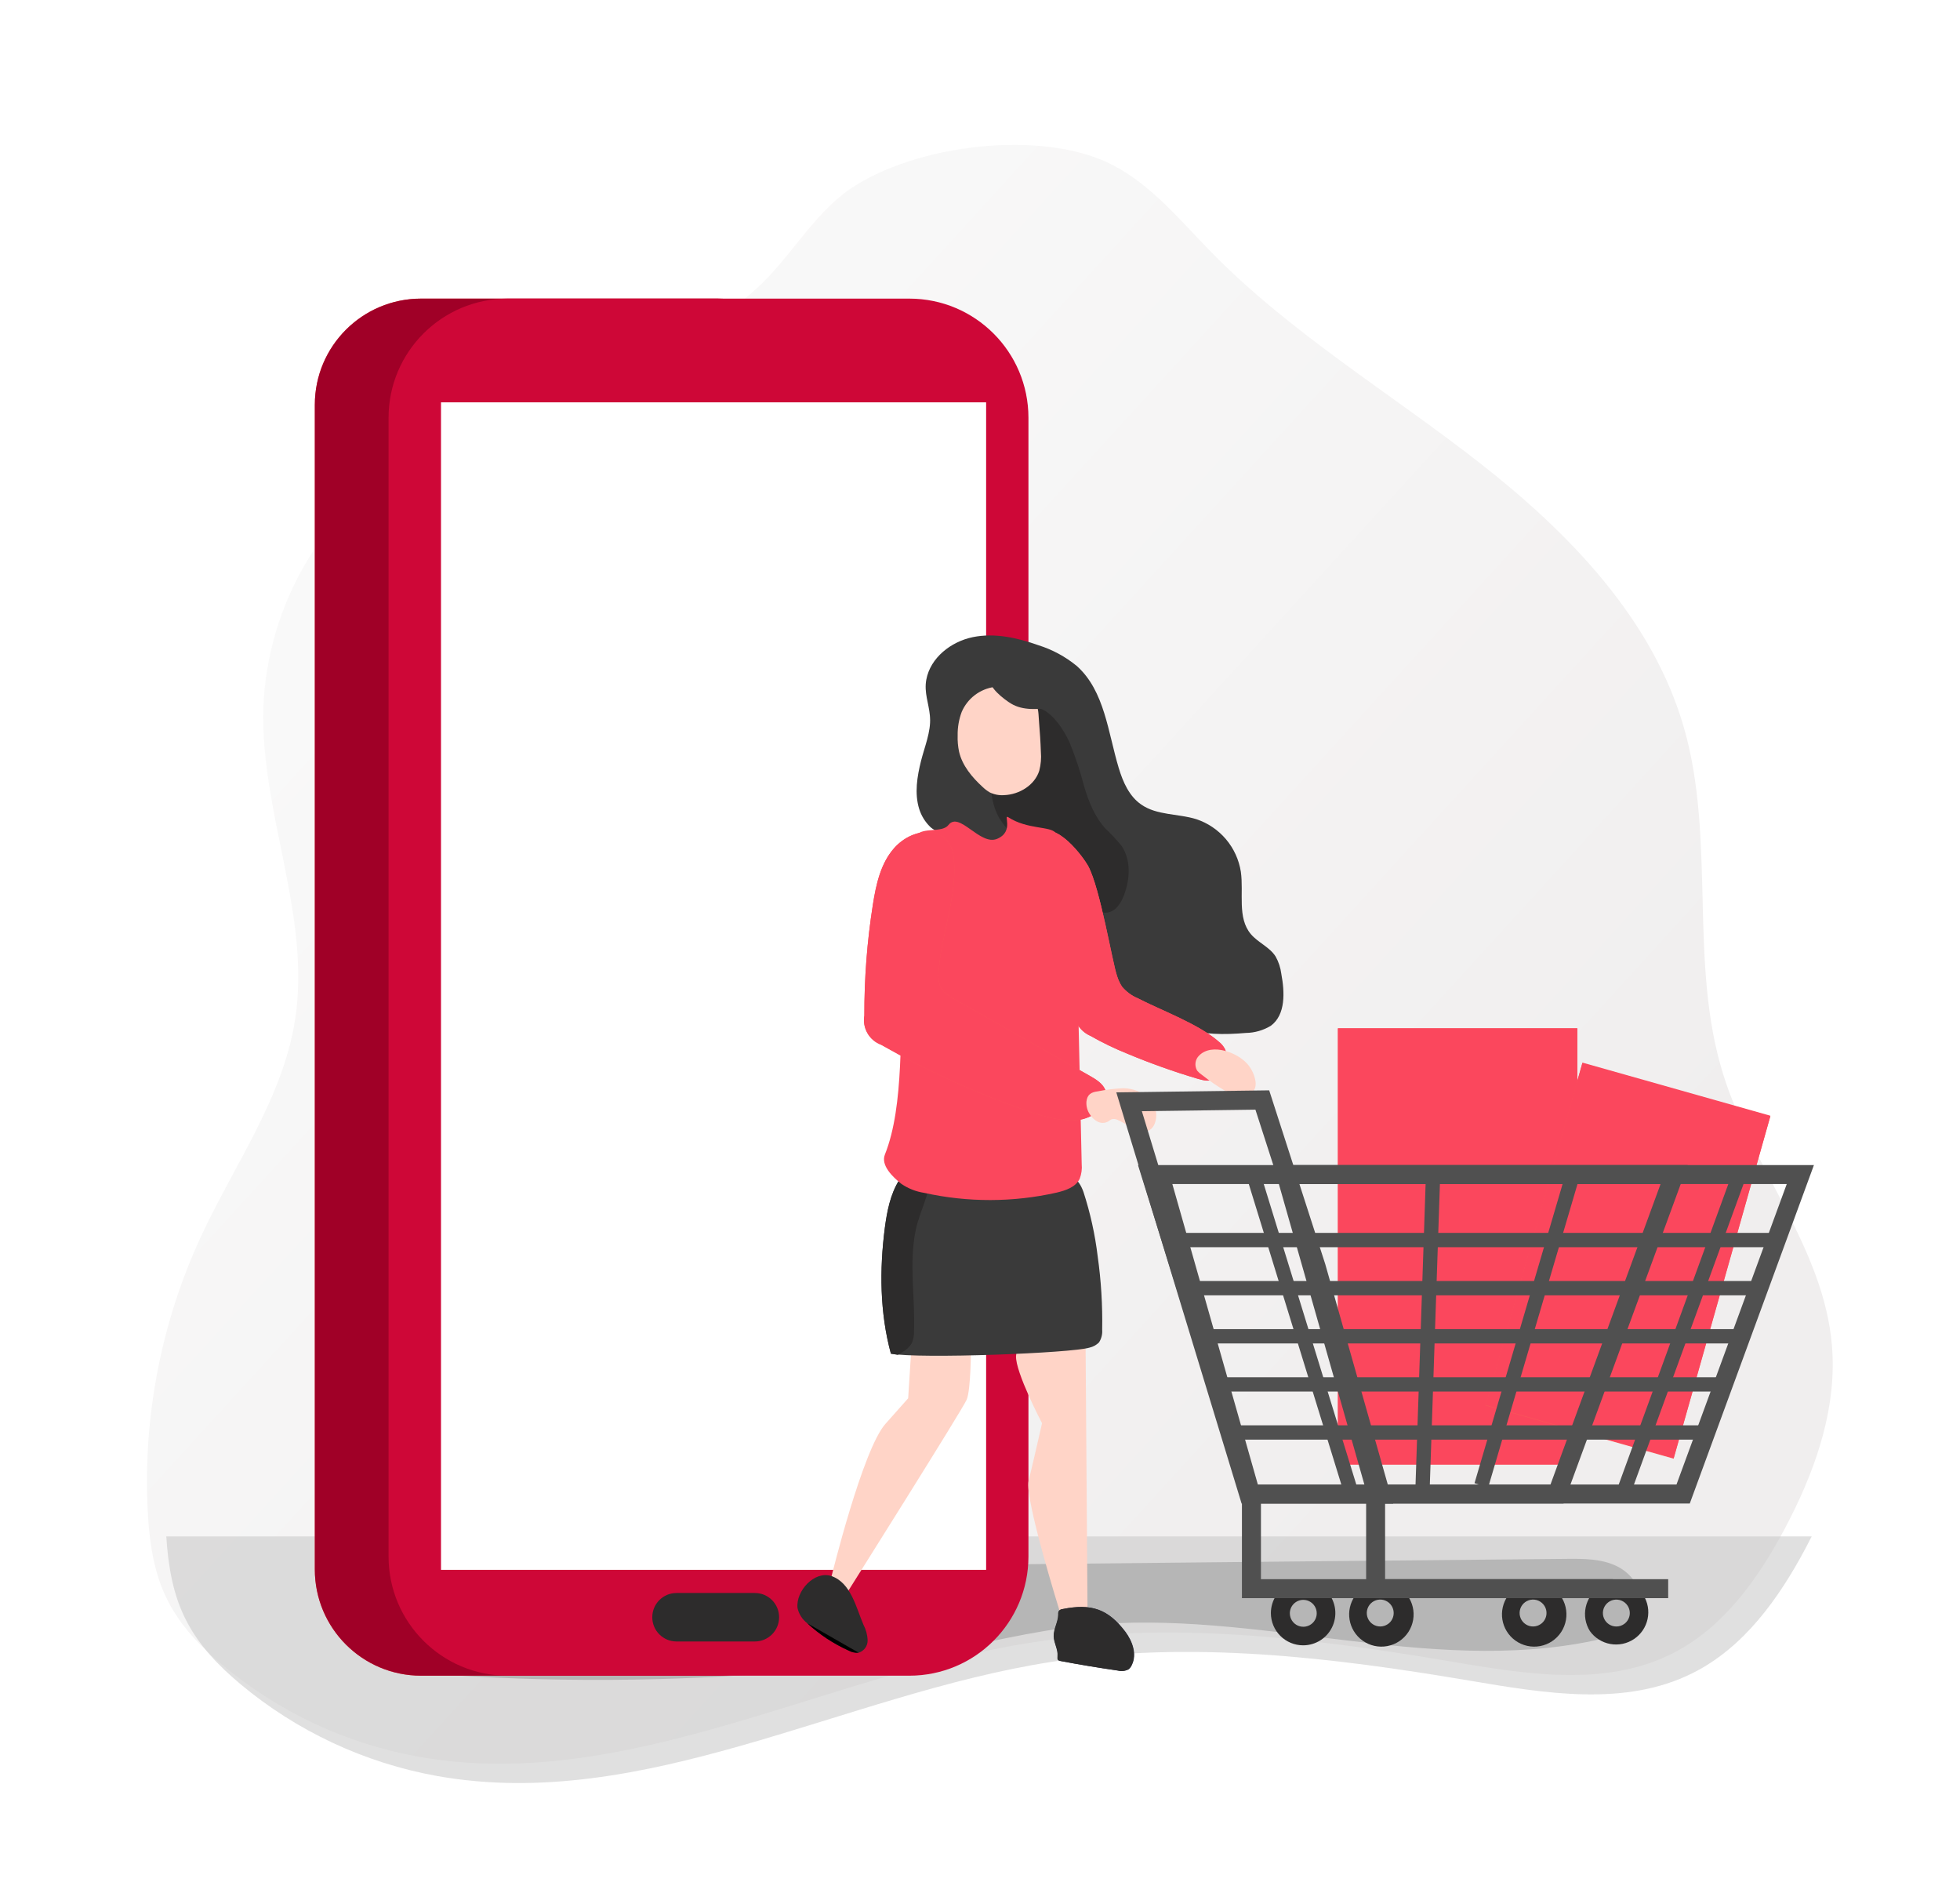<svg width="203" height="196" viewBox="0 0 203 196" fill="none" xmlns="http://www.w3.org/2000/svg">
<g filter="url(#filter0_dd)">
<path d="M187.481 159.075C187.272 159.493 187.063 159.886 186.854 160.287C184.076 165.515 180.446 170.606 175.158 173.243C168.182 176.746 159.869 175.333 152.183 174.033C137.863 171.605 123.205 169.829 108.856 172.077C87.406 175.421 66.725 187.721 45.362 183.905C37.848 182.555 30.817 179.261 24.969 174.351C22.767 172.495 20.716 170.38 19.413 167.814C18.018 165.135 17.529 162.097 17.337 159.075C17.337 158.837 17.303 158.594 17.295 158.36C16.818 148.623 18.707 138.916 22.801 130.069C26.259 122.613 31.314 115.679 32.567 107.559C34.238 96.813 28.945 86.11 29.275 75.243C29.493 69.918 31.034 64.731 33.758 60.152C36.483 55.573 40.306 51.746 44.882 49.017C51.365 45.255 58.997 43.906 65.943 41.022C71.23 38.818 76.101 35.727 80.347 31.881C83.768 28.805 86.241 24.183 90.009 21.596C96.805 16.939 109.976 15.326 117.244 19.088C121.275 21.177 124.229 24.814 127.403 28.061C135.662 36.495 145.921 42.643 155.224 49.911C164.527 57.179 173.241 66.149 176.449 77.496C179.719 89.056 176.9 101.737 180.459 113.197C183.466 122.906 190.902 131.21 191.737 141.341C192.255 147.506 190.254 153.562 187.481 159.075Z" fill="url(#paint0_linear)"/>
</g>
<path opacity="0.55" d="M187.64 159.092C187.431 159.51 187.222 159.902 187.013 160.303C184.23 165.528 180.594 170.616 175.297 173.251C168.31 176.751 159.984 175.339 152.286 174.04C137.943 171.614 123.261 169.839 108.889 172.086C87.405 175.427 66.69 187.719 45.293 183.906C37.767 182.556 30.725 179.265 24.867 174.358C22.662 172.503 20.608 170.39 19.302 167.826C17.905 165.148 17.415 162.112 17.223 159.092H187.64Z" fill="#C7C7C7"/>
<path d="M36.86 170.648C38.649 172.705 41.613 173.09 44.304 173.291C56.864 174.235 69.477 174.167 82.026 173.086C86.637 172.688 91.269 172.149 95.837 171.319C101.382 170.31 106.861 168.864 112.465 168.304C130.006 166.55 147.861 173.513 165.121 169.874C167.112 169.446 169.397 168.591 169.904 166.572C170.352 164.814 169.091 162.979 167.485 162.188C165.88 161.397 164.027 161.401 162.246 161.418C125.517 161.743 88.787 162.214 52.058 162.393C49.124 162.393 45.959 162.021 43.151 163.065C40.812 163.937 34.265 167.671 36.86 170.648Z" fill="#B6B6B6"/>
<path d="M74.302 30.921H43.608C37.532 30.921 32.607 35.846 32.607 41.922V162.514C32.607 168.59 37.532 173.515 43.608 173.515H74.302C80.377 173.515 85.302 168.59 85.302 162.514V41.922C85.302 35.846 80.377 30.921 74.302 30.921Z" fill="#F95659"/>
<path d="M74.302 30.921H43.608C37.532 30.921 32.607 35.846 32.607 41.922V162.514C32.607 168.59 37.532 173.515 43.608 173.515H74.302C80.377 173.515 85.302 168.59 85.302 162.514V41.922C85.302 35.846 80.377 30.921 74.302 30.921Z" fill="#A00027"/>
<path d="M94.179 30.921H52.582C45.768 30.921 40.244 36.445 40.244 43.259V161.177C40.244 167.991 45.768 173.515 52.582 173.515H94.179C100.993 173.515 106.517 167.991 106.517 161.177V43.259C106.517 36.445 100.993 30.921 94.179 30.921Z" fill="#CE0737"/>
<path d="M102.135 41.662H45.674V162.556H102.135V41.662Z" fill="white"/>
<path d="M112.439 139.622L112.635 166.661L109.783 166.93C109.783 166.93 106.092 155.122 106.533 153.348C106.974 151.574 107.926 147.372 107.926 147.372C107.926 147.372 105.14 142.06 105.233 140.407C105.324 139.362 105.709 138.364 106.343 137.528L112.439 139.622Z" fill="url(#paint1_linear)"/>
<path d="M100.561 139.622C100.561 139.622 100.561 143.903 100.12 144.934C99.679 145.965 87.866 164.715 87.866 164.715L86.129 163.202C86.129 163.202 89.342 150.102 91.701 147.446L94.06 144.79L94.422 139.102L100.561 139.622Z" fill="url(#paint2_linear)"/>
<path d="M96.31 74.097C96.198 72.843 95.692 71.71 95.938 70.382C96.356 68.111 98.492 66.44 100.754 65.975C103.015 65.511 105.369 66.04 107.547 66.811C109.006 67.267 110.362 68.002 111.541 68.975C114.415 71.557 114.754 75.838 115.873 79.539C116.309 80.974 116.95 82.446 118.195 83.305C119.825 84.447 122.021 84.234 123.916 84.828C125.108 85.227 126.168 85.946 126.98 86.906C127.791 87.867 128.323 89.032 128.517 90.275C128.828 92.471 128.123 95.021 129.548 96.72C130.291 97.607 131.494 98.057 132.116 99.042C132.426 99.594 132.626 100.201 132.706 100.83C133.063 102.733 133.17 105.069 131.624 106.216C130.842 106.691 129.947 106.948 129.033 106.959C126.818 107.154 124.533 107.159 122.434 106.439C120.549 105.789 118.91 104.582 117.303 103.411C114.006 100.983 110.695 98.545 107.719 95.731C105.861 93.98 104.125 92.169 102.147 90.558C100.823 89.481 99.825 87.637 98.511 86.713C97.833 86.249 97.006 86.249 96.338 85.617C95.811 85.102 95.42 84.463 95.2 83.76C94.703 82.149 94.986 80.412 95.395 78.782C95.743 77.389 96.426 75.759 96.324 74.306L96.31 74.097Z" fill="#3A3A3A"/>
<path d="M110.746 76.808C111.369 78.318 111.885 79.87 112.292 81.452C112.756 83.017 113.388 84.582 114.488 85.794C115.079 86.351 115.634 86.945 116.151 87.572C117.158 89.035 117.042 91.032 116.42 92.68C116.114 93.493 115.575 94.356 114.716 94.491C113.857 94.626 113.146 94.027 112.529 93.451L105.902 87.414C104.974 86.654 104.169 85.755 103.516 84.749C102.657 83.258 102.508 81.447 102.698 79.734C102.814 78.248 103.292 76.813 104.091 75.555C104.732 74.626 106.353 72.959 107.63 73.326C109.042 73.767 110.179 75.606 110.746 76.808Z" fill="#2D2C2C"/>
<path d="M163.367 106.481H138.57V151.648H163.367V106.481Z" fill="#F95659"/>
<path d="M163.367 106.481H138.57V151.648H163.367V106.481Z" fill="#FB475D"/>
<path d="M158.385 106.592V119.989L149.418 151.43H161.593L164.254 141.906L163.367 106.481L158.385 106.592Z" fill="url(#paint3_linear)"/>
<path d="M183.361 115.586L163.896 110.085L153.876 145.543L173.341 151.043L183.361 115.586Z" fill="#F95659"/>
<path d="M183.361 115.532L163.896 110.031L153.876 145.489L173.341 150.99L183.361 115.532Z" fill="#FB475D"/>
<path d="M140.214 168.894C139.77 168.16 139.626 167.282 139.812 166.445C139.997 165.607 140.499 164.873 141.212 164.395C141.924 163.917 142.794 163.731 143.64 163.878C144.485 164.024 145.242 164.49 145.753 165.179V165.179C146.022 165.542 146.215 165.956 146.319 166.395C146.424 166.835 146.438 167.291 146.361 167.736C146.284 168.181 146.118 168.606 145.872 168.985C145.626 169.364 145.306 169.689 144.931 169.941C144.555 170.192 144.133 170.365 143.689 170.449C143.245 170.532 142.789 170.525 142.348 170.427C141.907 170.329 141.491 170.143 141.124 169.879C140.757 169.616 140.447 169.281 140.214 168.894V168.894ZM144.123 166.271C143.973 166.037 143.756 165.854 143.501 165.745C143.246 165.636 142.964 165.605 142.692 165.657C142.419 165.709 142.168 165.842 141.971 166.037C141.774 166.233 141.64 166.483 141.586 166.755C141.532 167.027 141.561 167.309 141.668 167.565C141.776 167.821 141.957 168.039 142.19 168.191C142.422 168.343 142.694 168.422 142.972 168.419C143.249 168.415 143.519 168.328 143.747 168.17C144.044 167.964 144.249 167.651 144.319 167.296C144.389 166.942 144.319 166.574 144.123 166.271V166.271Z" fill="#2D2C2C"/>
<path d="M164.666 168.895C164.207 168.159 164.053 167.275 164.235 166.427C164.416 165.58 164.921 164.837 165.64 164.354C166.36 163.872 167.24 163.688 168.092 163.842C168.945 163.996 169.705 164.476 170.21 165.18V165.18C170.669 165.915 170.824 166.8 170.642 167.647C170.46 168.495 169.956 169.238 169.236 169.72C168.516 170.203 167.637 170.386 166.784 170.232C165.931 170.078 165.172 169.598 164.666 168.895V168.895ZM168.576 166.271C168.425 166.038 168.208 165.855 167.952 165.747C167.697 165.638 167.415 165.608 167.142 165.661C166.87 165.713 166.619 165.846 166.423 166.042C166.226 166.238 166.093 166.488 166.039 166.761C165.986 167.033 166.015 167.315 166.124 167.571C166.232 167.827 166.414 168.044 166.646 168.196C166.879 168.347 167.152 168.426 167.429 168.421C167.707 168.417 167.977 168.329 168.204 168.17C168.5 167.964 168.704 167.65 168.774 167.296C168.843 166.941 168.772 166.574 168.576 166.271Z" fill="#2D2C2C"/>
<path d="M115.697 101.067C115.816 101.454 115.988 101.822 116.207 102.163C116.649 102.689 117.209 103.103 117.842 103.37C120.331 104.651 124.143 106.026 126.242 107.874C126.502 108.076 126.715 108.331 126.869 108.622C127.171 109.276 126.869 110.015 126.59 110.697C126.464 111.071 126.241 111.404 125.945 111.663C125.406 112.053 124.659 111.886 124.022 111.696C121.562 110.966 119.142 110.104 116.774 109.114C115.452 108.582 114.167 107.962 112.929 107.257C112.455 107.049 112.046 106.719 111.743 106.3C111.44 105.881 111.255 105.389 111.206 104.874C110.757 102.493 110.456 100.086 110.305 97.668L109.841 91.979C109.753 90.883 106.423 87.062 107.426 86.305C109.386 84.833 112.246 88.84 112.697 89.662C113.955 91.975 115.204 99.664 115.697 101.067Z" fill="#F95659"/>
<path d="M115.697 101.067C115.816 101.454 115.988 101.822 116.207 102.163C116.649 102.689 117.209 103.103 117.842 103.37C120.331 104.651 124.143 106.026 126.242 107.874C126.502 108.076 126.715 108.331 126.869 108.622C127.171 109.276 126.869 110.015 126.59 110.697C126.464 111.071 126.241 111.404 125.945 111.663C125.406 112.053 124.659 111.886 124.022 111.696C121.562 110.966 119.142 110.104 116.774 109.114C115.452 108.582 114.167 107.962 112.929 107.257C112.455 107.049 112.046 106.719 111.743 106.3C111.44 105.881 111.255 105.389 111.206 104.874C110.757 102.493 110.456 100.086 110.305 97.668L109.841 91.979C109.753 90.883 106.423 87.062 107.426 86.305C109.386 84.833 112.246 88.84 112.697 89.662C113.955 91.975 115.204 99.664 115.697 101.067Z" fill="#FB475D"/>
<path d="M114.154 137.69C114.192 138.15 114.078 138.61 113.829 139C113.565 139.267 113.23 139.454 112.863 139.538C111.006 140.123 95.218 140.718 92.269 140.17C91.122 135.935 91.081 131.458 91.656 127.107C91.884 125.413 92.218 123.685 93.114 122.232C93.341 121.833 93.659 121.494 94.043 121.243C94.611 120.971 95.24 120.854 95.868 120.904C100.419 120.857 105.048 120.75 109.571 121.396C110.964 121.596 111.721 122.037 112.213 123.416C112.922 125.591 113.417 127.831 113.69 130.103C114.045 132.615 114.2 135.153 114.154 137.69V137.69Z" fill="#3A3A3A"/>
<path d="M92.275 140.17L92.98 140.29C93.149 140.203 93.314 140.107 93.473 140.002C93.86 139.787 94.188 139.477 94.424 139.102C94.596 138.718 94.679 138.3 94.666 137.88C94.796 134.374 94.127 130.813 94.842 127.377C95.098 126.141 95.609 125.027 95.971 123.838C96.305 122.752 95.562 122.102 94.685 121.465C94.531 121.349 94.366 121.248 94.192 121.164L94.034 121.243C93.648 121.491 93.329 121.83 93.106 122.232C92.205 123.685 91.871 125.412 91.643 127.107C91.086 131.454 91.123 135.935 92.275 140.17Z" fill="#2D2C2C"/>
<path d="M107.804 77.853C107.86 78.505 107.805 79.161 107.642 79.794C107.177 81.299 105.585 82.269 104.011 82.335C103.494 82.375 102.977 82.277 102.511 82.051C102.245 81.895 101.999 81.708 101.777 81.494C100.677 80.486 99.664 79.284 99.33 77.83C99.215 77.278 99.166 76.713 99.186 76.149C99.172 75.321 99.314 74.497 99.604 73.721C99.899 73.031 100.368 72.43 100.964 71.976C101.561 71.522 102.265 71.231 103.008 71.13C104.535 70.935 105.961 71.705 107.075 72.662C107.633 73.126 107.54 74.088 107.619 74.803C107.702 75.82 107.772 76.837 107.804 77.853Z" fill="url(#paint4_linear)"/>
<path d="M93.357 122.589C94.063 123.072 94.87 123.389 95.716 123.518C100.233 124.519 104.915 124.511 109.428 123.495C110.357 123.276 111.42 122.933 111.829 122.05C112.013 121.567 112.083 121.047 112.033 120.532C111.928 115.675 111.819 110.815 111.708 105.951C111.587 100.425 111.467 94.881 110.654 89.416C110.415 88.287 109.968 87.213 109.335 86.249C108.806 85.529 106.419 85.915 104.427 84.624C103.879 84.271 105.068 86.1 103.28 86.857C101.492 87.614 99.361 83.955 98.228 85.431C97.592 86.258 95.581 85.645 94.945 86.467C94.434 87.126 94.118 88.524 93.919 90.205C93.491 93.781 93.598 98.633 93.505 100.398C93.171 106.574 93.691 114.454 91.648 119.557C91.211 120.662 92.433 121.86 93.357 122.589Z" fill="#FB475D"/>
<path d="M93.357 122.589C94.063 123.072 94.87 123.389 95.716 123.518C96.844 123.768 97.985 123.955 99.133 124.08L99.458 124.038C98.618 121.298 98.576 118.391 98.599 115.526C98.618 113.948 98.644 112.366 98.678 110.781C98.678 109.782 98.734 108.733 99.249 107.878C99.765 107.024 100.935 106.485 101.794 107.001C100.317 106.109 99.11 102.357 98.506 100.811C97.636 98.579 97.027 96.254 96.691 93.883C96.459 92.258 96.547 89.392 94.053 90.168L93.919 90.214C93.491 93.79 93.598 98.642 93.505 100.407C93.171 106.583 93.691 114.463 91.648 119.566C91.211 120.662 92.433 121.86 93.357 122.589Z" fill="url(#paint5_linear)"/>
<path d="M110.063 166.619C109.92 166.632 109.788 166.698 109.691 166.805C109.634 166.92 109.612 167.049 109.626 167.176C109.626 167.956 109.125 168.676 109.162 169.452C109.162 170.153 109.626 170.803 109.557 171.499C109.557 171.639 109.52 171.797 109.617 171.894C109.682 171.948 109.761 171.982 109.845 171.992C111.82 172.366 113.803 172.696 115.793 172.981C116.161 173.076 116.551 173.033 116.889 172.86C117.043 172.738 117.163 172.578 117.237 172.396C117.776 171.295 117.298 169.953 116.569 168.973C114.767 166.596 113.039 166.02 110.063 166.619Z" fill="#2E2E3F"/>
<path d="M82.599 166.498C82.737 167.129 83.094 167.69 83.606 168.082C84.873 169.248 86.318 170.203 87.888 170.91C88.206 171.087 88.57 171.165 88.933 171.133C89.204 171.05 89.442 170.881 89.61 170.652C89.777 170.422 89.865 170.144 89.861 169.86C89.841 169.29 89.691 168.731 89.425 168.226C88.668 166.471 88.139 163.893 86.114 163.201C84.359 162.607 82.409 164.752 82.599 166.498Z" fill="#2D2C2C"/>
<path d="M110.03 166.619C109.887 166.632 109.754 166.698 109.658 166.805C109.601 166.92 109.579 167.049 109.593 167.176C109.593 167.956 109.092 168.676 109.129 169.452C109.152 170.153 109.593 170.803 109.524 171.499C109.524 171.639 109.486 171.797 109.584 171.894C109.649 171.948 109.728 171.982 109.812 171.992C111.787 172.366 113.769 172.696 115.76 172.981C116.128 173.076 116.518 173.033 116.856 172.86C117.01 172.738 117.13 172.578 117.204 172.396C117.743 171.295 117.264 169.953 116.535 168.973C114.734 166.596 113.006 166.02 110.03 166.619Z" fill="#2D2C2C"/>
<path d="M83.606 168.082C84.872 169.248 86.317 170.203 87.887 170.91C88.205 171.087 88.569 171.165 88.932 171.133" fill="url(#paint6_linear)"/>
<path d="M97.213 100.644C97.147 101.137 97.199 101.638 97.367 102.106C97.65 102.757 98.295 103.147 98.927 103.499L112.857 111.393C113.512 111.765 114.209 112.183 114.487 112.884C115.1 114.44 113.178 115.865 111.511 115.991C109.76 116.121 108.033 115.591 106.375 115.02C101.135 113.212 96.073 110.922 91.256 108.18C90.659 107.959 90.159 107.536 89.843 106.985C89.526 106.433 89.413 105.788 89.523 105.162C89.511 101.312 89.806 97.467 90.406 93.665C90.736 91.584 91.204 89.416 92.598 87.832C94.669 85.483 98.462 85.408 98.787 88.863C99.177 92.754 97.478 96.766 97.213 100.644Z" fill="#F95659"/>
<path d="M97.213 100.644C97.147 101.137 97.199 101.638 97.367 102.106C97.65 102.757 98.295 103.147 98.927 103.499L112.857 111.393C113.512 111.765 114.209 112.183 114.487 112.884C115.1 114.44 113.178 115.865 111.511 115.991C109.76 116.121 108.033 115.591 106.375 115.02C101.135 113.212 96.073 110.922 91.256 108.18C90.659 107.959 90.159 107.536 89.843 106.985C89.526 106.433 89.413 105.788 89.523 105.162C89.511 101.312 89.806 97.467 90.406 93.665C90.736 91.584 91.204 89.416 92.598 87.832C94.669 85.483 98.462 85.408 98.787 88.863C99.177 92.754 97.478 96.766 97.213 100.644Z" fill="#FB475D"/>
<path d="M116.312 112.685C117.318 112.684 118.286 113.064 119.024 113.748C119.382 114.097 119.623 114.548 119.715 115.039C119.806 115.53 119.743 116.038 119.534 116.492C119.384 116.797 119.124 117.033 118.805 117.152C118.526 117.228 118.23 117.219 117.956 117.124C117.157 116.887 116.521 116.274 115.75 115.963C115.563 115.869 115.349 115.844 115.146 115.893C115.017 115.959 114.894 116.037 114.779 116.125C114.618 116.216 114.437 116.267 114.252 116.273C114.067 116.279 113.883 116.242 113.716 116.163C113.384 116 113.104 115.748 112.908 115.434C112.625 115.039 112.489 114.558 112.523 114.073C112.602 113.325 113.033 113.089 113.679 113.01C114.547 112.834 115.427 112.725 116.312 112.685V112.685Z" fill="url(#paint7_linear)"/>
<path d="M129.27 110.261C129.643 110.721 129.899 111.267 130.013 111.849C130.076 112.122 130.066 112.407 129.985 112.675C129.871 112.936 129.681 113.157 129.44 113.31C129.199 113.462 128.918 113.539 128.633 113.53C128.064 113.504 127.511 113.333 127.027 113.033C126.13 112.512 125.271 111.927 124.459 111.282C124.286 111.167 124.129 111.028 123.995 110.869C123.845 110.622 123.784 110.332 123.821 110.046C123.858 109.76 123.991 109.495 124.199 109.295C125.545 107.948 128.271 109.021 129.27 110.261Z" fill="url(#paint8_linear)"/>
<path d="M131.627 167.033C131.627 166.372 131.823 165.726 132.19 165.177C132.557 164.628 133.079 164.2 133.689 163.948C134.299 163.695 134.971 163.629 135.619 163.758C136.266 163.888 136.861 164.206 137.328 164.673C137.795 165.141 138.112 165.736 138.241 166.384C138.369 167.032 138.302 167.703 138.049 168.313C137.795 168.923 137.367 169.445 136.817 169.811C136.267 170.177 135.622 170.372 134.961 170.371C134.077 170.369 133.229 170.016 132.605 169.39C131.98 168.765 131.628 167.917 131.627 167.033V167.033ZM133.591 167.033C133.587 167.31 133.665 167.582 133.816 167.815C133.968 168.048 134.185 168.23 134.44 168.338C134.696 168.446 134.978 168.476 135.25 168.423C135.523 168.37 135.773 168.237 135.969 168.041C136.165 167.844 136.298 167.594 136.351 167.322C136.404 167.049 136.375 166.767 136.267 166.512C136.158 166.256 135.976 166.039 135.744 165.888C135.511 165.736 135.238 165.658 134.961 165.663C134.6 165.669 134.255 165.815 133.999 166.071C133.743 166.326 133.597 166.671 133.591 167.033V167.033Z" fill="#2D2C2C"/>
<path d="M156.042 168.894C155.598 168.16 155.454 167.282 155.64 166.445C155.826 165.607 156.327 164.873 157.04 164.395C157.753 163.917 158.622 163.731 159.468 163.878C160.313 164.024 161.07 164.49 161.581 165.179V165.179C161.85 165.542 162.043 165.956 162.147 166.395C162.252 166.835 162.266 167.291 162.189 167.736C162.112 168.181 161.946 168.606 161.7 168.985C161.454 169.364 161.134 169.689 160.759 169.941C160.384 170.192 159.961 170.365 159.517 170.449C159.074 170.532 158.617 170.525 158.176 170.427C157.735 170.329 157.319 170.143 156.952 169.879C156.585 169.616 156.275 169.281 156.042 168.894V168.894ZM159.952 166.271C159.801 166.037 159.584 165.854 159.329 165.745C159.074 165.636 158.792 165.605 158.52 165.657C158.247 165.709 157.996 165.842 157.799 166.037C157.602 166.233 157.468 166.483 157.414 166.755C157.36 167.027 157.389 167.309 157.497 167.565C157.604 167.821 157.786 168.039 158.018 168.191C158.25 168.343 158.522 168.422 158.8 168.419C159.077 168.415 159.347 168.328 159.575 168.17C159.872 167.964 160.077 167.651 160.147 167.296C160.218 166.942 160.147 166.574 159.952 166.271V166.271Z" fill="#2D2C2C"/>
<path d="M115.617 113.112L131.452 112.903L137.261 130.906L144.296 155.697H128.596L115.617 113.112ZM135.38 131.495L130.026 114.904L118.264 115.062L130.049 153.752H141.691L135.38 131.495Z" fill="#505050"/>
<path d="M131.896 120.643H187.87L175.012 155.688H141.871L131.896 120.643ZM185.056 122.608H134.497L143.352 153.719H173.637L185.056 122.608Z" fill="#505050"/>
<path d="M117.865 120.643H174.795L161.932 155.688H128.791L117.865 120.643ZM171.986 122.608H121.422L130.277 153.719H160.586L171.986 122.608Z" fill="#505050"/>
<path d="M128.629 165.486H167.054V163.522H130.598V154.704H128.629V165.486Z" fill="#505050"/>
<path d="M141.492 165.486H172.776V163.522H143.456V154.704H141.492V165.486Z" fill="#505050"/>
<path d="M183.474 127.664H121.33V129.146H183.474V127.664Z" fill="#505050"/>
<path d="M182.14 132.647H122.949V134.128H182.14V132.647Z" fill="#505050"/>
<path d="M180.222 137.63H124.574V139.111H180.222V137.63Z" fill="#505050"/>
<path d="M178.306 142.612H126.201V144.093H178.306V142.612Z" fill="#505050"/>
<path d="M176.382 147.59H127.82V149.071H176.382V147.59Z" fill="#505050"/>
<path d="M179.518 121.197L167.564 153.968L168.956 154.475L180.909 121.705L179.518 121.197Z" fill="#505050"/>
<path d="M162.237 121.257L152.717 153.582L154.138 154.001L163.658 121.675L162.237 121.257Z" fill="#505050"/>
<path d="M147.706 120.994L146.6 153.986L148.08 154.036L149.186 121.043L147.706 120.994Z" fill="#505050"/>
<path d="M130.675 121.911L129.26 122.347L139.218 154.676L140.634 154.24L130.675 121.911Z" fill="#505050"/>
<path d="M104.726 72.862C105.971 73.605 107.512 73.451 108.971 73.27C108.829 72.408 108.394 71.621 107.74 71.041C107.278 70.595 106.736 70.239 106.143 69.992C105.33 69.662 103.171 69.24 102.637 70.257C102.2 71.088 104.099 72.49 104.726 72.862Z" fill="#3A3A3A"/>
<path d="M78.186 164.952H70.064C68.679 164.952 67.557 166.075 67.557 167.46V167.464C67.557 168.849 68.679 169.972 70.064 169.972H78.186C79.57 169.972 80.693 168.849 80.693 167.464V167.46C80.693 166.075 79.57 164.952 78.186 164.952Z" fill="#2D2C2C"/>
<defs>
<filter id="filter0_dd" x="0.223" y="0" width="202.597" height="195.631" filterUnits="userSpaceOnUse" color-interpolation-filters="sRGB">
<feFlood flood-opacity="0" result="BackgroundImageFix"/>
<feColorMatrix in="SourceAlpha" type="matrix" values="0 0 0 0 0 0 0 0 0 0 0 0 0 0 0 0 0 0 127 0"/>
<feOffset dx="3" dy="3"/>
<feGaussianBlur stdDeviation="4"/>
<feColorMatrix type="matrix" values="0 0 0 0 0.367 0 0 0 0 0.367 0 0 0 0 0.367 0 0 0 0.4 0"/>
<feBlend mode="normal" in2="BackgroundImageFix" result="effect1_dropShadow"/>
<feColorMatrix in="SourceAlpha" type="matrix" values="0 0 0 0 0 0 0 0 0 0 0 0 0 0 0 0 0 0 127 0"/>
<feOffset dx="-5" dy="-5"/>
<feGaussianBlur stdDeviation="6"/>
<feColorMatrix type="matrix" values="0 0 0 0 1 0 0 0 0 1 0 0 0 0 1 0 0 0 1 0"/>
<feBlend mode="normal" in2="effect1_dropShadow" result="effect2_dropShadow"/>
<feBlend mode="normal" in="SourceGraphic" in2="effect2_dropShadow" result="shape"/>
</filter>
<linearGradient id="paint0_linear" x1="85.7" y1="14.486" x2="190.517" y2="110.151" gradientUnits="userSpaceOnUse">
<stop stop-color="#F9F9F9"/>
<stop offset="1" stop-color="#F0EEEE"/>
</linearGradient>
<linearGradient id="paint1_linear" x1="2737.45" y1="11285.9" x2="2872.79" y2="11285.9" gradientUnits="userSpaceOnUse">
<stop stop-color="#FFD4C7"/>
<stop offset="0.42" stop-color="#EAD4D0"/>
<stop offset="1" stop-color="#FAD0BE"/>
</linearGradient>
<linearGradient id="paint2_linear" x1="5216.88" y1="9850.8" x2="5480.7" y2="9850.8" gradientUnits="userSpaceOnUse">
<stop stop-color="#FFD4C7"/>
<stop offset="0.42" stop-color="#EAD4D0"/>
<stop offset="1" stop-color="#FAD0BE"/>
</linearGradient>
<linearGradient id="paint3_linear" x1="6351.2" y1="12487.3" x2="3856.3" y2="12366" gradientUnits="userSpaceOnUse">
<stop offset="0.01"/>
<stop offset="0.13" stop-opacity="0.69"/>
<stop offset="1" stop-opacity="0"/>
</linearGradient>
<linearGradient id="paint4_linear" x1="3172.1" y1="4334.46" x2="3330.11" y2="4334.46" gradientUnits="userSpaceOnUse">
<stop stop-color="#FFD4C7"/>
<stop offset="0.42" stop-color="#EAD4D0"/>
<stop offset="1" stop-color="#FAD0BE"/>
</linearGradient>
<linearGradient id="paint5_linear" x1="-70968.9" y1="7507.84" x2="-69982.3" y2="7491.1" gradientUnits="userSpaceOnUse">
<stop offset="0.01"/>
<stop offset="0.13" stop-opacity="0.69"/>
<stop offset="1" stop-opacity="0"/>
</linearGradient>
<linearGradient id="paint6_linear" x1="-35159" y1="1238.58" x2="-35220.1" y2="1238.58" gradientUnits="userSpaceOnUse">
<stop offset="0.01"/>
<stop offset="0.13" stop-opacity="0.69"/>
<stop offset="1" stop-opacity="0"/>
</linearGradient>
<linearGradient id="paint7_linear" x1="2685.7" y1="1825.84" x2="2818.01" y2="1825.84" gradientUnits="userSpaceOnUse">
<stop stop-color="#FFD4C7"/>
<stop offset="0.42" stop-color="#EAD4D0"/>
<stop offset="1" stop-color="#FAD0BE"/>
</linearGradient>
<linearGradient id="paint8_linear" x1="2343.29" y1="1951.13" x2="2457.42" y2="1951.13" gradientUnits="userSpaceOnUse">
<stop stop-color="#FFD4C7"/>
<stop offset="0.42" stop-color="#EAD4D0"/>
<stop offset="1" stop-color="#FAD0BE"/>
</linearGradient>
</defs>
</svg>
